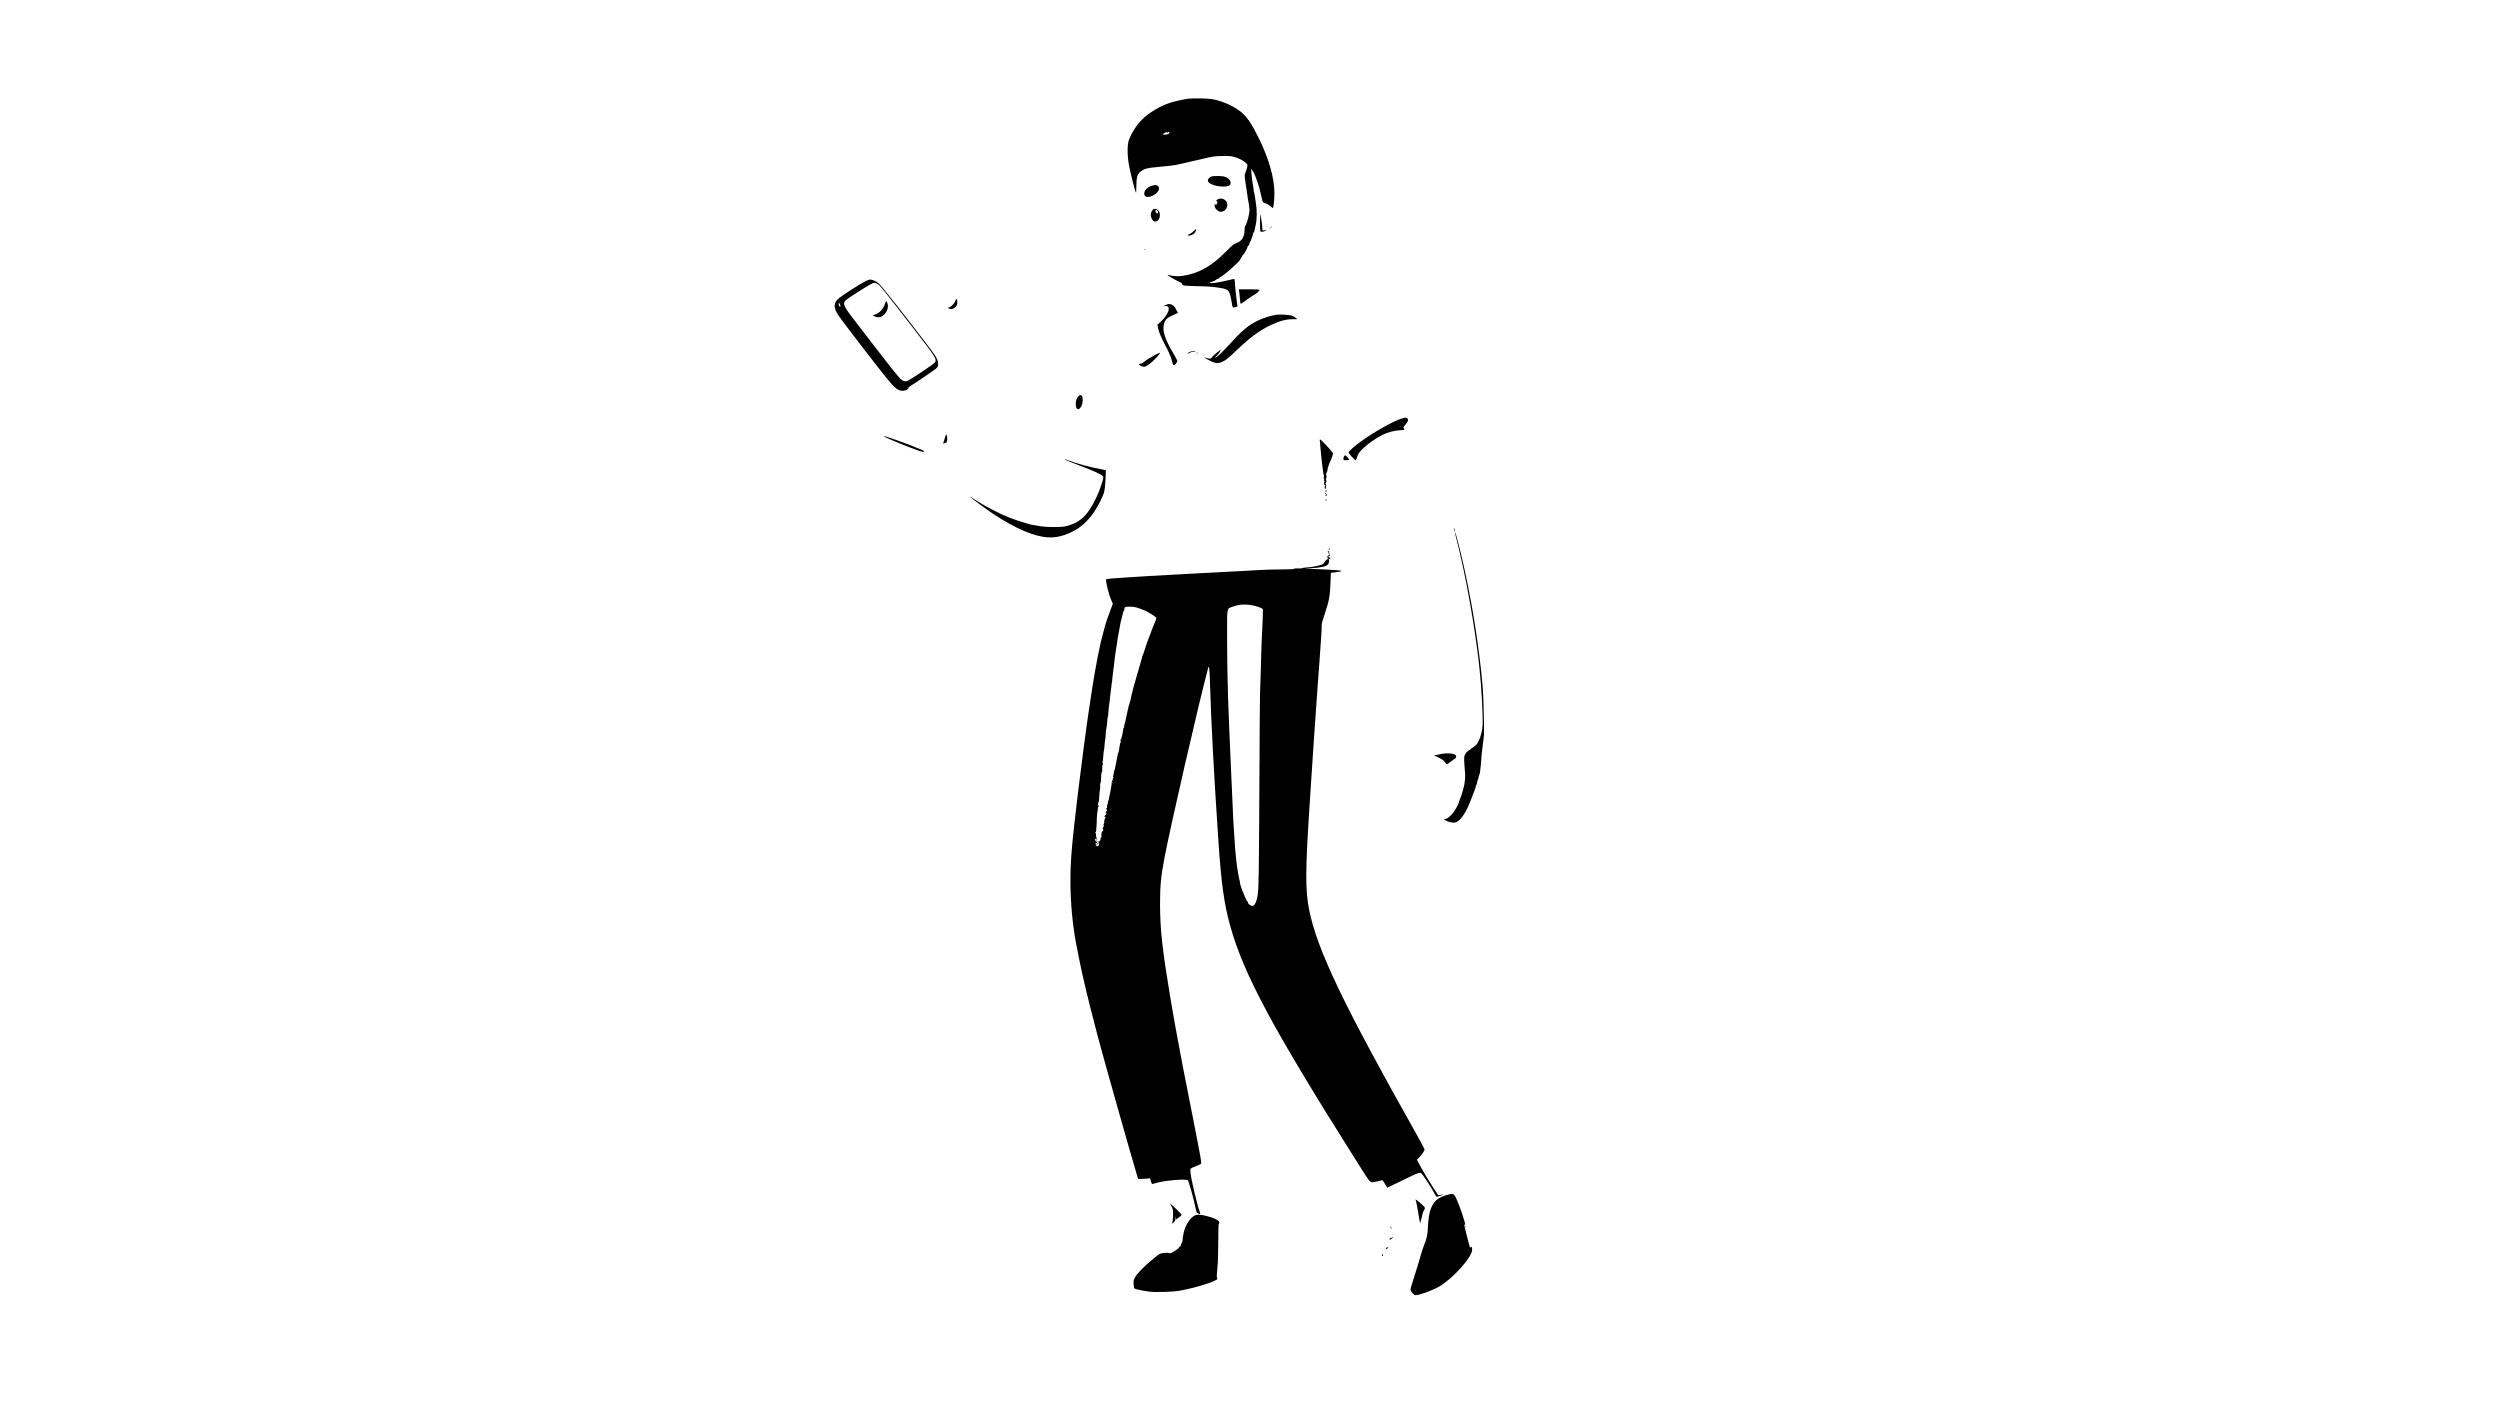 <?xml version="1.0" standalone="no"?>
<!DOCTYPE svg PUBLIC "-//W3C//DTD SVG 20010904//EN"
 "http://www.w3.org/TR/2001/REC-SVG-20010904/DTD/svg10.dtd">
<svg version="1.0" xmlns="http://www.w3.org/2000/svg"
 width="4096pt" height="2304pt" viewBox="0 0 4096 2304"
 preserveAspectRatio="xMidYMid meet">

<g transform="translate(0,2304) scale(0.1,-0.1)"
fill="#000000" stroke="none">
<path d="M19470 21423 c-66 -7 -235 -45 -310 -70 -156 -52 -340 -163 -443
-266 -95 -94 -183 -232 -223 -347 -27 -78 -25 -266 5 -416 23 -121 81 -355
104 -419 14 -38 14 -35 15 87 1 147 16 197 74 241 52 40 108 56 236 67 220 19
317 31 397 50 44 11 141 33 215 50 74 17 187 42 250 57 93 21 141 27 250 27
123 1 142 -1 218 -27 51 -18 102 -44 133 -69 50 -39 50 -40 44 -81 -4 -23 -16
-63 -27 -88 -17 -42 -18 -54 -8 -125 11 -87 18 -129 24 -159 3 -11 8 -47 11
-80 4 -33 13 -94 22 -135 8 -41 15 -97 15 -125 0 -48 -34 -188 -55 -229 -5
-12 -14 -29 -19 -38 -4 -10 -8 -39 -8 -64 0 -104 -51 -183 -132 -205 -36 -9
-67 -35 -178 -148 -237 -238 -453 -357 -715 -392 -76 -10 -143 -5 -230 17 -33
8 85 -66 163 -102 52 -24 72 -39 72 -52 0 -17 11 -20 98 -25 53 -4 149 -7 212
-7 141 0 351 -26 406 -50 36 -15 45 -26 62 -71 11 -30 25 -93 32 -141 14 -93
16 -95 66 -78 l30 10 -17 118 c-9 64 -19 164 -23 221 -3 58 -8 107 -11 109 -3
3 -42 -4 -87 -16 -160 -41 -326 -64 -314 -43 4 6 12 11 18 11 18 0 88 33 88
41 0 4 14 10 30 14 17 4 28 11 24 16 -3 5 0 9 6 9 34 0 330 261 330 290 0 6 8
19 18 30 9 11 17 24 16 28 0 4 8 14 18 22 19 16 74 120 70 133 -1 4 5 10 13
13 8 4 15 17 15 30 0 13 4 24 8 24 9 0 58 139 54 153 -1 4 2 7 7 7 5 0 11 12
14 28 2 15 12 60 21 101 21 94 22 241 2 356 -8 50 -17 106 -19 125 -2 20 -6
41 -10 46 -3 6 -7 26 -8 45 -1 19 -8 67 -16 108 -7 40 -16 110 -19 155 l-5 81
26 -38 c45 -64 108 -252 144 -426 18 -86 24 -95 74 -106 15 -3 46 -22 68 -42
22 -20 41 -34 44 -32 11 11 25 145 25 237 0 260 -89 571 -265 927 -109 219
-182 326 -278 407 -118 98 -309 184 -474 213 -78 14 -296 18 -393 8z m-340
-555 c0 6 7 12 15 12 17 0 19 -9 6 -28 -9 -15 -88 -25 -96 -12 -3 4 10 15 27
23 25 12 34 13 40 4 6 -9 8 -9 8 1z"/>
<path d="M19850 20149 c-59 -25 -78 -70 -42 -102 71 -65 309 -88 345 -34 24
37 2 86 -52 116 -35 19 -62 25 -135 27 -50 2 -102 -1 -116 -7z"/>
<path d="M18883 20000 c-75 -18 -136 -76 -136 -130 0 -61 55 -75 138 -36 92
43 134 124 83 160 -24 17 -36 18 -85 6z"/>
<path d="M19952 19774 c-28 -14 -30 -18 -17 -28 13 -9 14 -17 5 -40 -9 -23
-13 -26 -25 -16 -13 11 -15 8 -15 -20 0 -45 55 -100 102 -100 90 0 141 113 81
180 -35 38 -85 47 -131 24z"/>
<path d="M18887 19602 c-30 -33 -40 -78 -27 -119 17 -51 38 -73 70 -73 70 0
101 129 45 185 -29 29 -65 32 -88 7z m82 -20 c5 -10 6 -24 1 -32 -7 -11 -11
-11 -24 -1 -20 17 -21 51 -1 51 8 0 19 -8 24 -18z"/>
<path d="M20645 19387 c0 -137 1 -142 21 -145 12 -2 37 3 55 11 l34 15 -35 -2
-35 -1 -6 80 c-5 66 -26 185 -32 185 -1 0 -2 -64 -2 -143z"/>
<path d="M20814 19308 l-19 -23 23 19 c21 18 27 26 19 26 -2 0 -12 -10 -23
-22z"/>
<path d="M19562 19258 c-19 -21 -49 -43 -68 -50 -38 -13 -45 -28 -14 -28 39 0
89 28 105 60 26 49 13 59 -23 18z"/>
<path d="M18748 18953 c7 -3 16 -2 19 1 4 3 -2 6 -13 5 -11 0 -14 -3 -6 -6z"/>
<path d="M14167 18426 c-94 -50 -350 -214 -415 -266 -101 -81 -103 -160 -8
-299 63 -92 602 -793 776 -1009 136 -169 193 -215 269 -215 44 0 102 28 95 46
-2 7 10 21 28 31 74 43 376 247 416 281 36 31 42 42 42 76 0 79 -21 115 -219
374 -374 489 -699 900 -745 942 -50 46 -107 73 -154 73 -11 0 -49 -15 -85 -34z
m230 -52 c33 -25 204 -241 603 -759 348 -452 358 -469 309 -522 -27 -29 -373
-261 -430 -288 -69 -33 -105 -9 -242 164 -123 155 -541 695 -683 883 -146 194
-154 226 -72 288 57 43 311 205 382 243 58 31 83 29 133 -9z m-627 -347 c0
-16 -3 -17 -15 -7 -8 7 -15 24 -15 39 1 25 1 25 15 7 8 -11 15 -29 15 -39z"/>
<path d="M14501 18067 c-25 -85 -89 -155 -168 -182 l-38 -14 37 -15 c47 -20
71 -20 115 1 73 34 121 145 93 213 -18 45 -26 44 -39 -3z"/>
<path d="M20304 18253 c3 -27 9 -81 12 -120 4 -40 9 -73 11 -73 2 0 45 29 94
65 50 36 113 77 140 92 27 16 52 36 55 46 3 9 10 17 15 17 5 0 9 5 9 10 0 6
-64 10 -171 10 l-172 0 7 -47z"/>
<path d="M15652 18111 c-14 -45 -81 -111 -115 -112 -19 -1 -18 -2 8 -14 41
-18 77 -9 112 27 22 23 28 39 28 73 0 62 -18 76 -33 26z"/>
<path d="M19090 18039 c-38 -16 -40 -18 -13 -13 63 11 88 -25 62 -93 -18 -48
-80 -130 -129 -172 l-48 -40 14 -67 c14 -66 53 -154 153 -343 27 -52 57 -126
67 -165 22 -96 34 -106 68 -66 14 17 26 38 26 45 0 7 -27 58 -59 113 -145 243
-190 383 -161 492 20 73 45 99 139 142 47 22 88 42 90 43 2 2 -6 17 -18 33
-12 17 -21 34 -21 39 -1 16 -38 53 -65 63 -36 14 -53 12 -105 -11z"/>
<path d="M20920 17884 c-90 -12 -214 -50 -306 -94 -169 -82 -259 -159 -524
-449 -87 -96 -161 -161 -182 -161 -5 0 7 14 26 31 29 25 66 79 66 96 0 10
-136 -102 -142 -117 -10 -27 -41 -32 -89 -16 -40 14 -42 14 -24 -1 11 -8 53
-31 93 -50 84 -41 130 -41 204 -3 53 27 72 44 230 192 224 211 364 314 553
404 133 64 246 94 352 94 l78 1 -28 24 c-15 13 -44 29 -65 35 -42 12 -189 20
-242 14z"/>
<path d="M19493 17274 c-18 -8 -33 -19 -33 -25 0 -6 16 -1 36 11 25 16 44 21
67 16 23 -4 28 -3 17 4 -20 13 -48 11 -87 -6z"/>
<path d="M19607 17259 c7 -7 15 -10 18 -7 3 3 -2 9 -12 12 -14 6 -15 5 -6 -5z"/>
<path d="M18925 17225 c-88 -47 -143 -82 -183 -116 -18 -16 -44 -29 -57 -29
-33 0 -31 -12 4 -33 47 -27 75 -22 141 26 73 54 196 187 172 187 -6 0 -40 -16
-77 -35z"/>
<path d="M17666 16546 c-30 -33 -45 -85 -40 -143 7 -86 58 -91 95 -10 23 52
25 139 3 161 -21 22 -31 20 -58 -8z"/>
<path d="M22970 16184 c-119 -32 -433 -206 -650 -361 -124 -88 -225 -176 -225
-196 0 -16 100 -127 116 -127 4 0 16 26 26 58 14 47 30 70 88 127 78 79 212
173 325 230 87 44 202 74 299 77 68 3 68 3 54 25 -14 21 -12 26 26 69 45 51
52 87 22 104 -11 5 -21 10 -23 9 -2 0 -28 -7 -58 -15z"/>
<path d="M15498 15920 c-3 -8 -14 -46 -26 -83 l-20 -68 21 7 c38 11 47 25 46
68 -1 51 -14 97 -21 76z"/>
<path d="M14480 15893 c0 -10 196 -94 413 -178 167 -64 231 -85 240 -76 13 13
18 10 -78 50 -212 89 -575 218 -575 204z"/>
<path d="M21624 15813 c3 -16 8 -68 11 -118 3 -49 10 -121 15 -160 12 -88 18
-134 26 -210 4 -33 10 -67 14 -75 5 -9 4 -24 -2 -34 -8 -14 -7 -17 1 -12 8 5
10 -2 6 -24 -4 -24 -2 -30 7 -24 10 6 10 5 1 -7 -16 -20 -13 -61 5 -54 8 3 10
0 5 -8 -12 -19 -12 -70 0 -58 16 16 19 81 4 81 -8 0 -8 3 2 9 7 5 10 14 7 20
-4 6 -1 11 6 11 8 0 9 3 2 8 -11 7 -14 52 -4 52 8 0 6 38 -3 46 -3 4 -2 14 3
24 5 10 6 20 3 24 -3 3 -1 6 5 6 6 0 10 8 10 18 -1 9 4 35 11 57 14 44 16 51
55 141 14 34 26 71 26 83 0 21 -193 231 -212 231 -5 0 -7 -12 -4 -27z"/>
<path d="M22020 15561 c-5 -11 -10 -29 -10 -40 0 -18 6 -21 43 -21 24 0 47 3
51 7 7 7 -52 73 -66 73 -4 0 -12 -9 -18 -19z"/>
<path d="M17472 15500 c20 -11 126 -54 235 -95 229 -88 330 -134 357 -163 18
-21 18 -23 -3 -94 -64 -217 -179 -441 -283 -554 -86 -94 -214 -160 -354 -183
-59 -10 -289 -8 -354 4 -19 3 -66 11 -105 17 -81 14 -68 11 -125 27 -120 35
-232 72 -305 101 -171 68 -424 201 -569 299 -42 29 -76 50 -76 47 0 -7 125
-104 240 -186 375 -270 708 -434 963 -476 184 -31 374 15 562 134 162 104 303
285 408 527 33 75 36 91 48 253 6 95 10 175 7 178 -3 2 -45 11 -94 20 -161 27
-392 91 -522 143 -65 26 -79 26 -30 1z"/>
<path d="M21716 15001 c-4 -5 -2 -12 3 -15 5 -4 12 -2 15 3 4 5 2 12 -3 15 -5
4 -12 2 -15 -3z"/>
<path d="M21710 14963 c0 -7 5 -15 10 -18 8 -5 7 -11 -1 -21 -10 -12 -9 -13 5
-8 9 3 16 9 16 13 -1 12 -30 45 -30 34z"/>
<path d="M21716 14851 c-3 -5 1 -11 9 -14 9 -4 12 -1 8 9 -6 16 -10 17 -17 5z"/>
<path d="M23820 14374 c0 -10 5 -26 10 -34 8 -11 9 -7 4 15 -8 37 -14 45 -14
19z"/>
<path d="M23858 14227 c72 -280 153 -655 211 -982 6 -33 17 -96 25 -140 36
-193 104 -648 126 -840 5 -49 15 -130 20 -180 30 -261 58 -762 51 -925 -3 -80
-31 -193 -64 -260 -29 -58 -40 -71 -113 -119 -109 -74 -127 -101 -125 -193 1
-40 5 -109 10 -153 13 -129 7 -210 -28 -335 -18 -63 -36 -119 -40 -125 -4 -5
-13 -30 -20 -55 -37 -127 -147 -275 -221 -296 l-35 -10 43 -23 c59 -30 130
-38 169 -17 76 39 158 165 226 346 14 36 39 100 56 143 17 43 31 86 31 96 0 9
5 22 12 29 7 7 9 12 5 12 -3 0 1 19 10 43 8 23 16 51 18 62 2 11 7 31 13 45 5
14 10 27 10 30 -1 3 2 28 6 55 7 48 14 132 21 240 2 28 10 97 18 155 9 58 18
137 21 177 5 70 -10 656 -19 738 -2 22 -7 76 -10 120 -13 169 -63 574 -101
820 -37 240 -47 300 -80 480 -74 403 -150 751 -228 1040 -2 6 -9 31 -16 58 -7
26 -15 49 -19 51 -4 3 4 -37 17 -87z"/>
<path d="M21777 14053 c-4 -3 -7 -11 -7 -17 0 -6 5 -5 12 2 6 6 9 14 7 17 -3
3 -9 2 -12 -2z"/>
<path d="M21754 14009 c-5 -8 -3 -9 6 -4 9 5 10 2 5 -14 -5 -16 -2 -21 12 -20
10 0 13 3 6 5 -7 3 -10 11 -7 19 7 17 -12 29 -22 14z"/>
<path d="M21761 13941 c-16 -16 -20 -26 -13 -33 11 -11 5 -41 -7 -34 -3 2 -19
-16 -36 -40 -28 -41 -33 -44 -120 -65 -49 -12 -127 -24 -172 -26 -46 -3 -81
-8 -79 -12 2 -3 -33 -5 -77 -4 -58 1 -73 -1 -52 -6 18 -5 -57 -9 -190 -10
-121 0 -290 -5 -375 -10 -85 -6 -211 -12 -280 -16 -69 -3 -197 -9 -285 -15
-88 -5 -259 -14 -380 -20 -121 -6 -330 -17 -465 -25 -135 -8 -335 -19 -445
-25 -110 -6 -258 -15 -330 -21 -71 -5 -174 -12 -228 -16 -54 -3 -100 -10 -103
-15 -14 -23 39 -242 83 -341 l26 -57 -40 -108 c-48 -128 -66 -179 -87 -252
-24 -85 -63 -232 -69 -260 -2 -14 -14 -68 -25 -120 -43 -194 -99 -516 -147
-840 -14 -96 -30 -202 -35 -235 -18 -107 -129 -951 -160 -1215 -5 -41 -16
-136 -25 -210 -74 -627 -93 -823 -104 -1100 -15 -394 18 -854 89 -1225 78
-405 117 -583 229 -1035 44 -175 66 -259 132 -510 104 -389 526 -1885 642
-2270 l13 -45 50 0 c27 1 71 3 98 5 l49 5 14 -49 c13 -42 17 -47 36 -42 90 27
142 38 245 51 152 20 307 24 323 8 15 -15 93 -289 120 -426 20 -96 25 -110 46
-118 40 -15 43 -11 27 34 -45 127 -137 518 -149 633 -8 71 -8 70 92 108 39 15
77 33 83 41 8 10 -17 153 -105 597 -153 770 -259 1314 -295 1523 -4 28 -22
124 -39 215 -17 91 -46 262 -66 380 -133 803 -168 1118 -169 1535 0 305 13
447 74 767 99 523 557 2513 711 3093 19 69 26 20 33 -225 18 -631 62 -1455
136 -2569 49 -731 95 -1062 200 -1436 219 -779 691 -1660 2028 -3780 280 -444
252 -409 321 -402 31 4 75 13 99 21 42 15 42 15 59 -12 9 -15 27 -44 39 -64
l23 -37 78 38 c43 21 105 51 138 66 33 15 99 47 147 71 110 56 161 74 187 67
20 -5 176 -243 230 -350 24 -48 27 -49 96 -22 l50 18 -46 -5 -45 -6 -91 139
c-83 127 -172 277 -233 395 l-25 47 37 38 c45 47 88 111 88 130 0 8 -62 126
-139 262 -1201 2133 -1618 3006 -1751 3660 -66 328 -65 642 10 1776 5 83 14
222 20 310 13 215 38 577 50 755 14 203 49 689 60 850 6 74 17 227 25 340 29
382 44 631 39 644 -3 7 20 86 50 177 73 218 85 286 94 496 l7 178 82 10 c158
20 119 30 -175 45 -112 5 -240 11 -285 11 -65 2 -52 4 63 10 148 9 237 28 264
58 8 9 14 18 14 21 -1 3 2 15 6 28 5 13 3 29 -4 37 -9 11 -7 12 12 8 22 -6 22
-5 6 14 -13 14 -15 22 -7 30 6 6 9 17 7 24 -3 9 -11 6 -27 -10z m6 -20 c0 -11
-5 -18 -9 -15 -4 3 -5 11 -1 19 7 21 12 19 10 -4z m-1212 -807 c74 -18 135
-43 136 -58 2 -43 -3 -215 -11 -341 -9 -145 -13 -276 -25 -715 -3 -113 -8
-263 -11 -335 -2 -71 -7 -629 -9 -1240 -8 -1678 -11 -1944 -30 -2054 -17 -104
-47 -168 -79 -173 -25 -4 -76 27 -76 47 0 7 -6 20 -14 27 -29 30 -134 303
-122 316 3 2 0 15 -5 29 -8 21 -33 161 -44 243 -10 80 -25 225 -29 285 -8 106
-15 220 -21 320 -3 50 -7 119 -10 155 -2 36 -7 139 -10 230 -3 91 -8 197 -10
235 -2 39 -7 133 -10 210 -3 77 -7 181 -10 230 -7 127 -13 275 -20 460 -3 88
-8 210 -11 270 -19 461 -29 889 -29 1348 0 511 -10 458 94 498 106 40 225 45
356 13z m-1899 -38 c38 -13 86 -31 106 -40 43 -18 174 -102 183 -116 3 -5 -1
-24 -9 -42 -25 -55 -46 -108 -92 -233 -24 -66 -48 -129 -53 -140 -5 -11 -21
-60 -36 -110 -15 -49 -32 -96 -38 -102 -5 -7 -7 -13 -4 -13 3 0 -4 -28 -15
-62 -26 -83 -46 -151 -64 -218 -8 -30 -24 -86 -35 -125 -35 -119 -38 -129 -43
-155 -3 -14 -10 -45 -17 -70 -6 -25 -13 -56 -15 -70 -4 -23 -18 -71 -32 -110
-3 -8 -6 -22 -7 -30 0 -8 -4 -24 -8 -35 -3 -11 -9 -36 -12 -55 -3 -19 -8 -43
-11 -53 -3 -11 -7 -29 -9 -40 -1 -12 -9 -46 -18 -74 -9 -29 -13 -53 -10 -53 3
0 0 -7 -7 -15 -7 -8 -10 -15 -7 -15 2 0 -2 -30 -9 -67 -17 -84 -17 -83 -32
-110 -9 -15 -9 -23 -2 -23 7 0 8 -6 0 -19 -5 -11 -12 -37 -15 -58 -10 -74 -17
-108 -23 -118 -3 -5 -7 -16 -8 -25 0 -8 -11 -62 -24 -120 -12 -58 -23 -112
-24 -120 0 -8 -4 -17 -8 -20 -3 -3 -8 -23 -10 -45 -2 -22 -7 -46 -12 -53 -4
-7 -2 -12 6 -12 8 0 9 -3 3 -8 -10 -7 -17 -27 -18 -49 0 -7 -5 -13 -11 -13 -6
0 -4 -5 4 -10 12 -8 12 -10 1 -10 -8 0 -12 -2 -9 -5 3 -3 1 -27 -4 -53 -5 -26
-11 -65 -14 -86 -3 -22 -8 -44 -11 -48 -2 -5 -7 -28 -10 -51 -2 -23 -7 -44
-11 -47 -4 -3 -8 -16 -10 -30 -1 -14 -5 -32 -9 -40 -3 -8 -5 -25 -4 -37 1 -13
-3 -23 -9 -23 -6 0 -8 -5 -3 -12 11 -19 12 -38 2 -38 -6 0 -7 -4 -4 -10 3 -5
1 -10 -4 -10 -6 0 -11 -5 -11 -11 0 -5 5 -7 10 -4 18 11 11 -11 -10 -30 -20
-18 -18 -41 2 -29 7 5 8 2 2 -7 -16 -25 -32 -79 -22 -73 6 4 5 -4 -2 -16 -7
-12 -10 -32 -8 -44 3 -12 -2 -28 -9 -35 -11 -10 -11 -16 -2 -27 10 -12 8 -18
-8 -33 -15 -14 -19 -29 -17 -65 2 -32 0 -44 -8 -40 -7 5 -9 2 -6 -7 3 -8 -1
-28 -8 -44 -8 -17 -12 -21 -9 -11 5 16 3 17 -10 6 -11 -9 -12 -16 -5 -25 18
-22 6 -60 -20 -60 -13 0 -26 7 -28 15 -5 13 -3 13 14 0 11 -9 9 -3 -6 14 -14
16 -19 26 -11 21 8 -4 17 -2 22 6 14 23 10 32 -8 18 -10 -8 -14 -9 -10 -2 4 6
3 14 -3 18 -19 12 -10 35 13 35 17 0 19 2 7 10 -9 5 -13 22 -12 44 2 24 -2 36
-10 36 -8 0 -9 3 -3 8 13 9 15 22 21 111 4 75 5 90 3 114 -1 21 11 131 17 157
3 14 6 31 6 38 1 6 5 12 10 12 5 0 6 5 3 10 -4 6 -11 7 -17 4 -7 -4 -7 0 0 12
5 11 7 25 4 33 -2 8 -1 11 4 8 5 -3 10 16 11 41 3 75 11 160 16 169 2 4 3 29
2 56 -1 26 1 47 4 47 6 0 10 36 14 132 1 27 6 48 10 48 4 0 7 6 6 13 -1 6 -1
36 0 65 1 40 4 51 14 46 8 -6 8 -3 -1 9 -8 9 -11 20 -8 26 3 5 9 47 12 93 3
46 7 90 10 98 3 8 8 44 10 80 4 57 10 105 14 105 0 0 3 33 5 72 2 40 6 81 9
90 7 25 19 120 20 166 0 20 3 37 6 37 3 0 6 26 8 58 1 31 6 86 12 122 5 36 12
88 14 115 3 28 7 64 9 80 3 17 9 64 13 105 9 78 10 92 14 100 1 3 3 32 6 65 3
33 7 74 10 90 6 37 25 189 28 230 2 17 7 53 11 80 5 28 9 59 10 70 1 11 5 31
8 45 3 14 8 48 11 75 3 28 13 86 22 130 8 44 17 94 20 110 6 50 22 117 39 175
9 30 17 63 18 73 1 9 5 17 10 17 4 0 7 6 6 13 0 6 2 22 6 35 7 20 13 22 84 22
56 0 97 -7 147 -24z"/>
<path d="M17960 9280 c-9 -6 -10 -10 -3 -10 6 0 15 5 18 10 8 12 4 12 -15 0z"/>
<path d="M17980 9215 c0 -8 2 -15 4 -15 2 0 6 7 10 15 3 8 1 15 -4 15 -6 0
-10 -7 -10 -15z"/>
<path d="M23630 10690 c-25 -5 -65 -13 -90 -18 l-45 -8 78 -38 c58 -28 84 -47
99 -72 11 -19 26 -34 33 -34 7 0 34 17 61 39 27 21 59 43 70 49 13 7 22 21 22
36 0 19 -9 28 -36 39 -40 16 -127 19 -192 7z"/>
<path d="M23682 3455 c-40 -14 -90 -36 -111 -49 -113 -72 -166 -213 -176 -470
-5 -128 -18 -187 -65 -301 -15 -38 -40 -115 -55 -170 -14 -55 -57 -195 -95
-312 -39 -116 -70 -225 -70 -240 0 -33 54 -93 83 -93 63 0 276 77 382 138 225
130 545 485 545 606 0 37 -11 61 -21 45 -4 -8 -11 -11 -14 -8 -6 6 -95 355
-95 372 0 4 5 5 10 2 15 -9 6 27 -53 205 -29 85 -68 186 -88 225 -32 65 -38
70 -70 72 -19 2 -67 -8 -107 -22z"/>
<path d="M23194 3381 c4 -6 14 -50 22 -98 8 -49 23 -133 33 -188 l18 -100 11
39 c6 22 17 65 24 95 6 31 14 58 18 61 3 3 11 19 19 35 13 30 12 31 -50 88
-64 58 -108 90 -95 68z"/>
<path d="M19194 3276 c22 -41 26 -62 26 -130 0 -45 -4 -98 -9 -118 -5 -21 -7
-38 -5 -38 2 0 15 12 29 27 17 19 26 40 27 68 1 37 2 37 5 8 l4 -33 44 33 c24
17 44 37 45 42 0 10 -114 125 -169 170 l-23 20 26 -49z"/>
<path d="M19579 3127 c-79 -36 -155 -153 -185 -282 -11 -46 -20 -105 -19 -127
1 -16 -3 -28 -8 -28 -4 0 -5 -4 -2 -10 3 -5 1 -10 -4 -10 -6 0 -10 -3 -9 -7 4
-16 -14 -53 -23 -48 -5 4 -9 0 -9 -8 0 -23 -144 -115 -154 -98 -4 6 -101 7
-101 1 0 -1 -14 -3 -32 -4 -20 -2 -52 -20 -85 -47 -29 -24 -64 -53 -77 -64
-128 -104 -247 -228 -277 -287 -22 -43 -25 -61 -21 -109 2 -31 7 -61 11 -67 7
-12 115 -36 236 -53 110 -15 397 -7 515 15 196 36 440 105 551 156 59 26 64
31 55 49 -8 14 -7 60 4 161 10 92 15 245 15 435 0 210 3 294 11 297 7 2 9 13
5 26 -10 31 -90 69 -204 98 -103 26 -153 29 -193 11z"/>
<path d="M24011 2944 c0 -11 3 -14 6 -6 3 7 2 16 -1 19 -3 4 -6 -2 -5 -13z"/>
<path d="M22781 2945 c1 -19 18 -51 18 -35 0 8 -4 22 -9 30 -5 8 -9 11 -9 5z"/>
<path d="M22800 2759 c0 -6 -6 -9 -14 -6 -8 3 -17 -1 -20 -9 -7 -19 18 -18 38
2 19 18 20 24 6 24 -5 0 -10 -5 -10 -11z"/>
<path d="M22709 2589 c-10 -19 -9 -20 13 -8 31 16 31 16 14 22 -10 4 -20 -2
-27 -14z"/>
<path d="M22647 2486 c-4 -10 -5 -21 -2 -24 9 -9 17 6 13 25 -3 17 -4 17 -11
-1z"/>
</g>
</svg>
